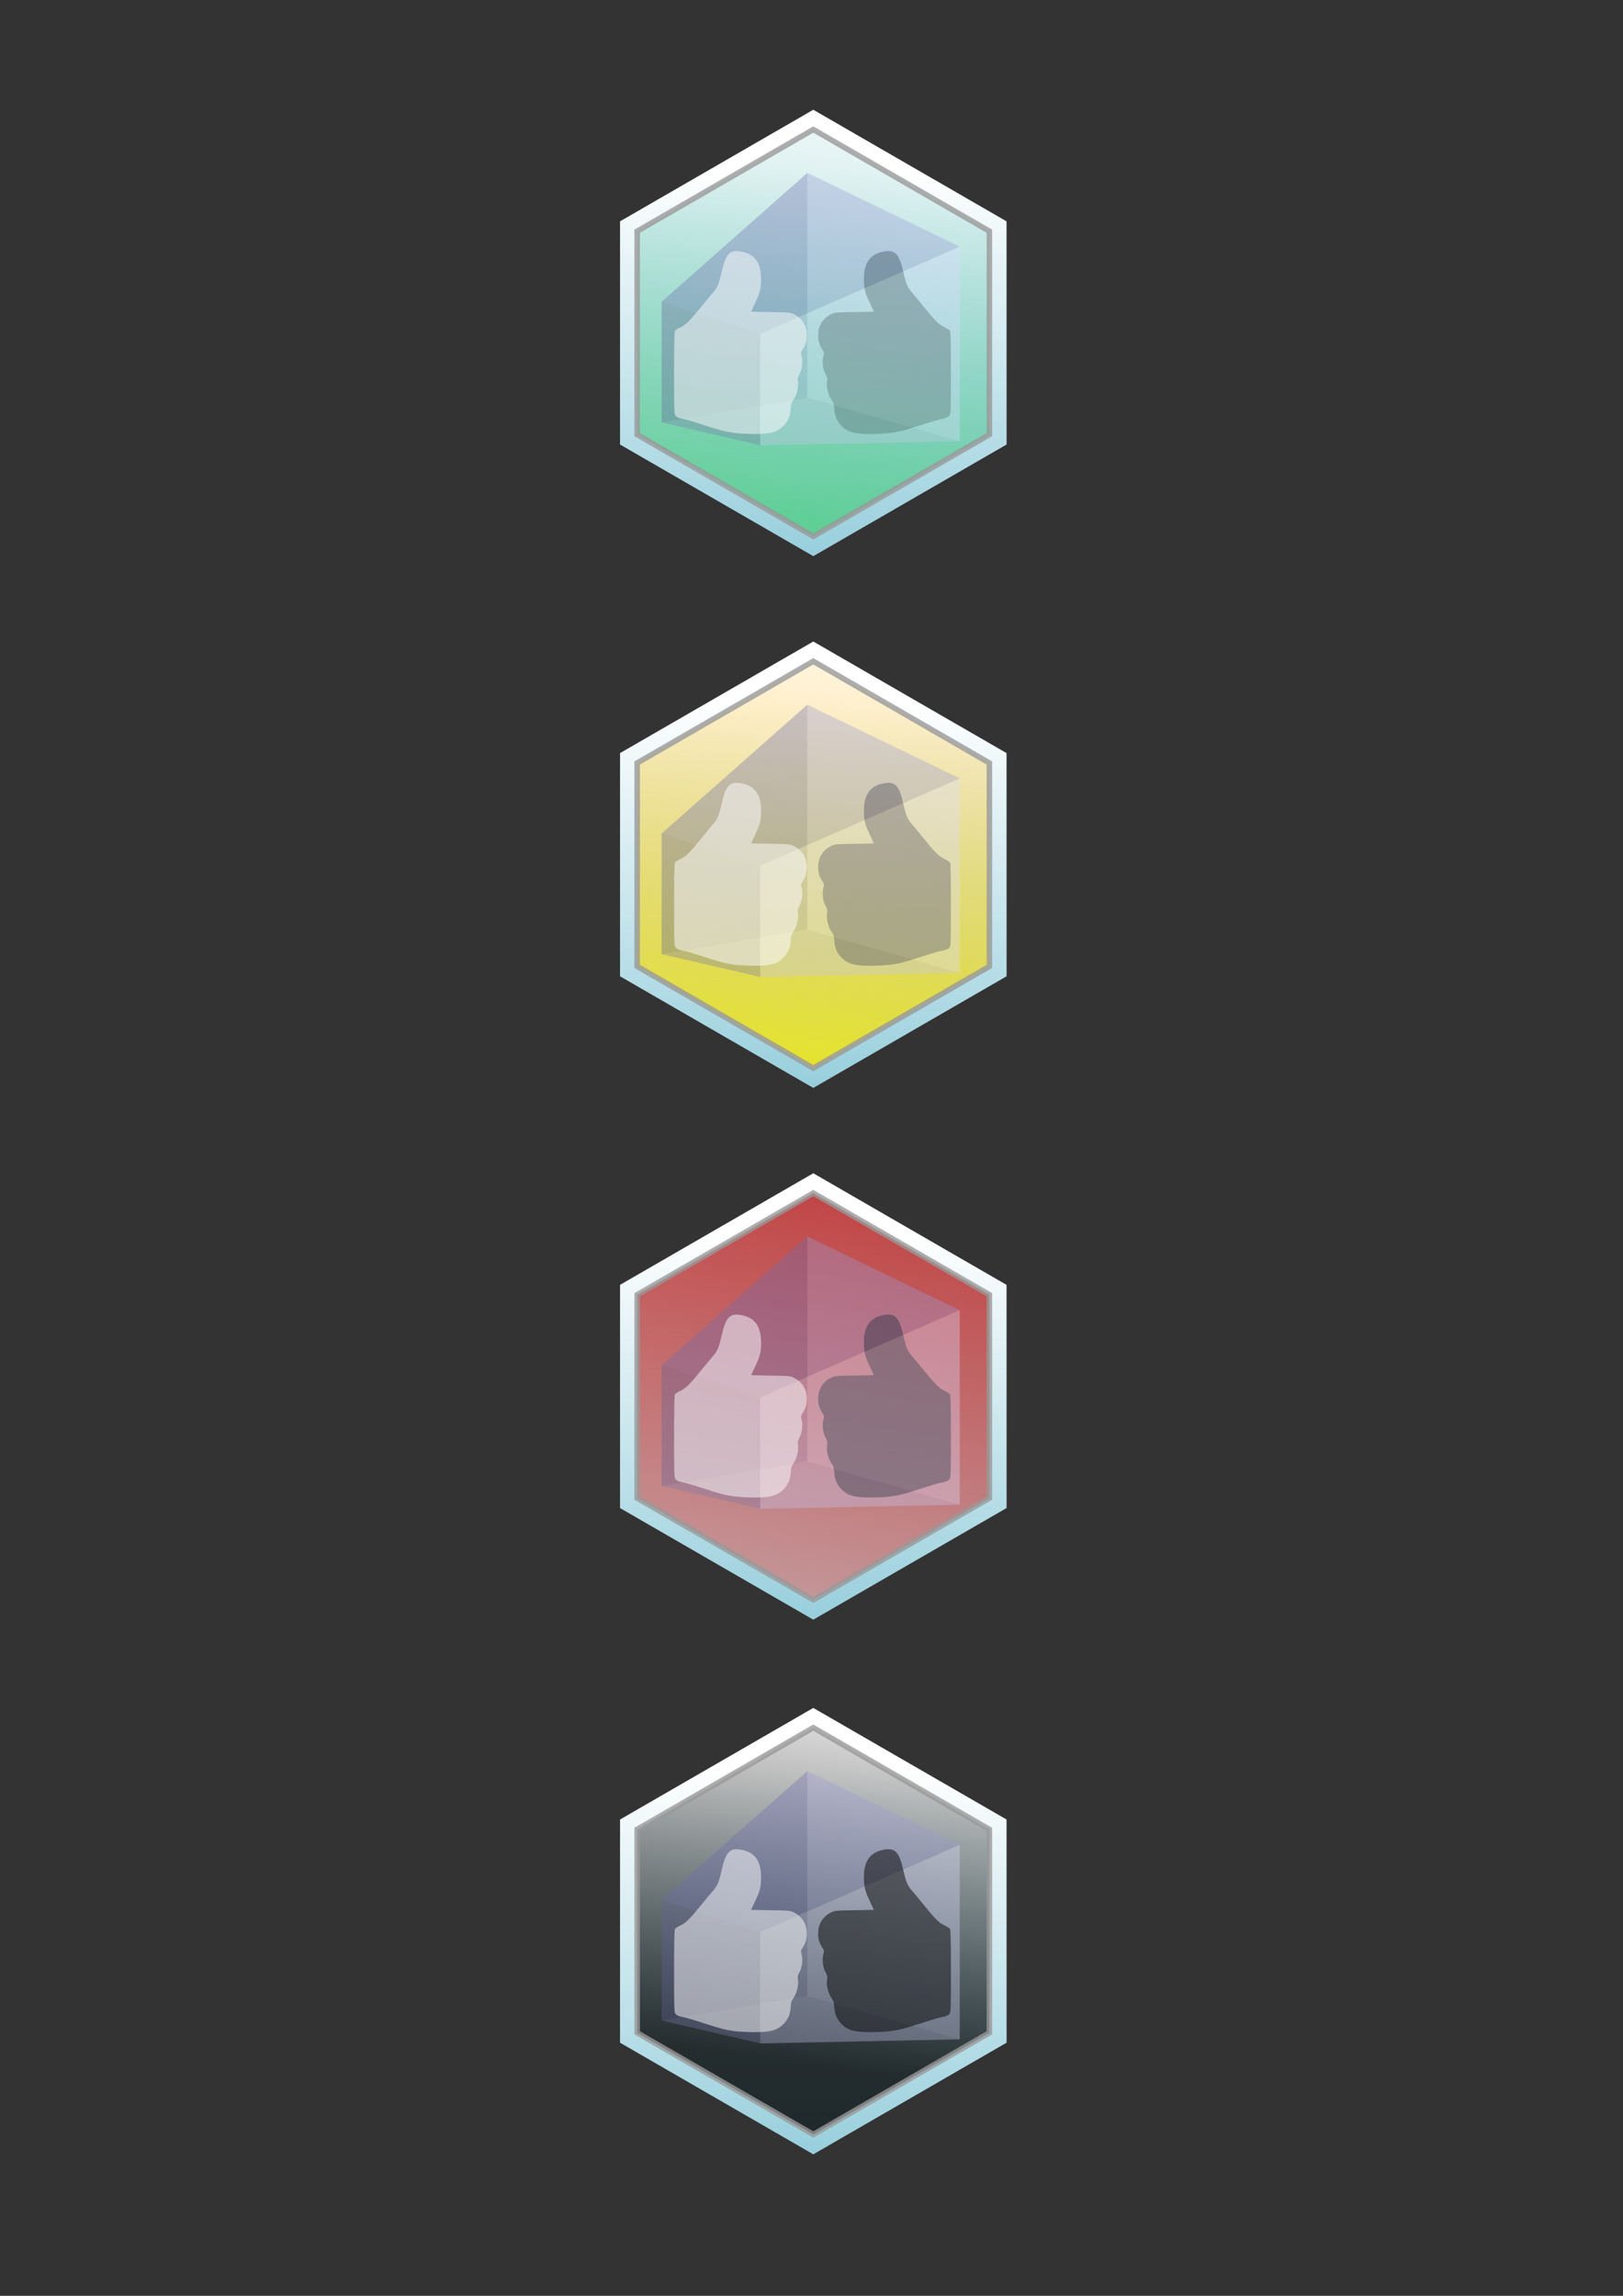 <?xml version="1.0" encoding="UTF-8" standalone="no"?>
<!-- Created with Inkscape (http://www.inkscape.org/) -->

<svg
   xmlns:dc="http://purl.org/dc/elements/1.1/"
   xmlns:cc="http://creativecommons.org/ns#"
   xmlns:rdf="http://www.w3.org/1999/02/22-rdf-syntax-ns#"
   xmlns:svg="http://www.w3.org/2000/svg"
   xmlns="http://www.w3.org/2000/svg"
   xmlns:xlink="http://www.w3.org/1999/xlink"
   xmlns:sodipodi="http://sodipodi.sourceforge.net/DTD/sodipodi-0.dtd"
   xmlns:inkscape="http://www.inkscape.org/namespaces/inkscape"
   width="210mm"
   height="297mm"
   viewBox="0 0 210 297"
   version="1.1"
   id="svg8"
   inkscape:version="0.92.2 (5c3e80d, 2017-08-06)"
   sodipodi:docname="dribdat_badge.svg">
  <rect x="0" y="0" width="210" height="297" fill="#333333" stroke="none"/>
  <defs
     id="defs2">
    <linearGradient
       id="linearGradient902"
       inkscape:collect="always">
      <stop
         id="stop898"
         offset="0"
         style="stop-color:#000000;stop-opacity:1" />
      <stop
         id="stop900"
         offset="1"
         style="stop-color:#000000;stop-opacity:0" />
    </linearGradient>
    <linearGradient
       inkscape:collect="always"
       id="linearGradient1105">
      <stop
         style="stop-color:#e3dbdb;stop-opacity:1"
         offset="0"
         id="stop1135" />
      <stop
         style="stop-color:#aa0000;stop-opacity:1"
         offset="1"
         id="stop1137" />
    </linearGradient>
    <linearGradient
       id="linearGradient1105-8"
       inkscape:collect="always">
      <stop
         id="stop1101"
         offset="0"
         style="stop-color:#f7e900;stop-opacity:1" />
      <stop
         id="stop1103"
         offset="1"
         style="stop-color:#ffa300;stop-opacity:0" />
    </linearGradient>
    <inkscape:perspective
       sodipodi:type="inkscape:persp3d"
       inkscape:vp_x="241.09737 : 815.63533 : 1"
       inkscape:vp_y="0 : 3779.5275 : 0"
       inkscape:vp_z="946.29712 : 684.80147 : 1"
       inkscape:persp3d-origin="487.05722 : 497.71486 : 1"
       id="perspective1025" />
    <linearGradient
       id="linearGradient946"
       inkscape:collect="always">
      <stop
         id="stop942"
         offset="0"
         style="stop-color:#2cf706;stop-opacity:1" />
      <stop
         id="stop944"
         offset="1"
         style="stop-color:#0088aa;stop-opacity:0;" />
    </linearGradient>
    <linearGradient
       inkscape:collect="always"
       id="linearGradient932">
      <stop
         style="stop-color:#0088aa;stop-opacity:1;"
         offset="0"
         id="stop928" />
      <stop
         style="stop-color:#0088aa;stop-opacity:0;"
         offset="1"
         id="stop930" />
    </linearGradient>
    <inkscape:perspective
       sodipodi:type="inkscape:persp3d"
       inkscape:vp_x="63.790344 : 222.80396 : 1"
       inkscape:vp_y="0 : 1000 : 0"
       inkscape:vp_z="250.37444 : 188.1875 : 1"
       inkscape:persp3d-origin="128.86722 : 138.6875 : 1"
       id="perspective10" />
    <linearGradient
       inkscape:collect="always"
       xlink:href="#linearGradient946"
       id="linearGradient934"
       x1="73.146"
       y1="162.447"
       x2="90.605"
       y2="62.511"
       gradientUnits="userSpaceOnUse"
       gradientTransform="translate(20.108,-39.688)" />
    <linearGradient
       inkscape:collect="always"
       xlink:href="#linearGradient932"
       id="linearGradient940"
       gradientUnits="userSpaceOnUse"
       x1="107.134"
       y1="124.372"
       x2="107.134"
       y2="79.276"
       gradientTransform="matrix(1.097,0,0,1.097,11.837,-49.271)" />
    <linearGradient
       inkscape:collect="always"
       xlink:href="#linearGradient932"
       id="linearGradient1069"
       gradientUnits="userSpaceOnUse"
       gradientTransform="matrix(1.097,0,0,1.097,11.837,-49.271)"
       x1="107.134"
       y1="124.372"
       x2="107.134"
       y2="79.276" />
    <linearGradient
       inkscape:collect="always"
       xlink:href="#linearGradient1105-8"
       id="linearGradient1071"
       gradientUnits="userSpaceOnUse"
       gradientTransform="translate(20.108,-39.688)"
       x1="85.123"
       y1="124.946"
       x2="90.605"
       y2="62.511" />
    <linearGradient
       inkscape:collect="always"
       xlink:href="#linearGradient932"
       id="linearGradient1097"
       gradientUnits="userSpaceOnUse"
       gradientTransform="matrix(1.097,0,0,1.097,11.837,-49.271)"
       x1="107.134"
       y1="124.372"
       x2="107.134"
       y2="79.276" />
    <linearGradient
       inkscape:collect="always"
       xlink:href="#linearGradient1105"
       id="linearGradient1099"
       gradientUnits="userSpaceOnUse"
       gradientTransform="translate(20.108,-39.688)"
       x1="73.146"
       y1="162.447"
       x2="90.605"
       y2="62.511" />
    <linearGradient
       inkscape:collect="always"
       xlink:href="#linearGradient932"
       id="linearGradient1131"
       gradientUnits="userSpaceOnUse"
       gradientTransform="matrix(1.097,0,0,1.097,11.837,-49.271)"
       x1="107.134"
       y1="124.372"
       x2="107.134"
       y2="79.276" />
    <linearGradient
       inkscape:collect="always"
       xlink:href="#linearGradient902"
       id="linearGradient1133"
       gradientUnits="userSpaceOnUse"
       gradientTransform="translate(20.108,-39.688)"
       x1="83.27"
       y1="115.685"
       x2="90.605"
       y2="62.511" />
    <linearGradient
       inkscape:collect="always"
       xlink:href="#linearGradient946"
       id="linearGradient1140"
       gradientUnits="userSpaceOnUse"
       gradientTransform="translate(20.108,-39.688)"
       x1="73.146"
       y1="162.447"
       x2="90.605"
       y2="62.511" />
  </defs>
  <sodipodi:namedview
     id="base"
     pagecolor="#ffffff"
     bordercolor="#666666"
     borderopacity="1.0"
     inkscape:pageopacity="0.0"
     inkscape:pageshadow="2"
     inkscape:zoom="0.41162109"
     inkscape:cx="-481.45134"
     inkscape:cy="133.67712"
     inkscape:document-units="mm"
     inkscape:current-layer="layer1"
     showgrid="false"
     inkscape:window-width="1920"
     inkscape:window-height="1016"
     inkscape:window-x="0"
     inkscape:window-y="27"
     inkscape:window-maximized="1" />
  <g
     inkscape:label="Layer 1"
     inkscape:groupmode="layer"
     id="layer1">
    <g
       id="g987"
       transform="translate(0,-15.875)"
       inkscape:export-filename="/home/oleg/badge-green.png"
       inkscape:export-xdpi="62.25"
       inkscape:export-ydpi="62.25">
      <path
         d="m 130.235,73.379 -25.003,14.435 -25.003,-14.435 0,-28.871 25.003,-14.435 25.003,14.435 z"
         inkscape:randomized="0"
         inkscape:rounded="0"
         inkscape:flatsided="true"
         sodipodi:arg2="1.0471976"
         sodipodi:arg1="0.52359878"
         sodipodi:r2="25.003017"
         sodipodi:r1="28.870998"
         sodipodi:cy="58.943878"
         sodipodi:cx="105.23178"
         sodipodi:sides="6"
         id="path1161"
         style="color:#000000;overflow:visible;opacity:1;fill:#ffffff;fill-opacity:1;stroke:none;stroke-width:0.783;stroke-miterlimit:4;stroke-dasharray:none;stroke-opacity:1"
         sodipodi:type="star" />
      <path
         sodipodi:type="star"
         style="color:#000000;overflow:visible;opacity:0.4;fill:url(#linearGradient940);fill-opacity:1;stroke:none;stroke-width:0.783;stroke-miterlimit:4;stroke-dasharray:none;stroke-opacity:1"
         id="path938"
         sodipodi:sides="6"
         sodipodi:cx="105.23178"
         sodipodi:cy="58.943878"
         sodipodi:r1="28.870998"
         sodipodi:r2="25.003017"
         sodipodi:arg1="0.52359878"
         sodipodi:arg2="1.0471976"
         inkscape:flatsided="true"
         inkscape:rounded="0"
         inkscape:randomized="0"
         d="m 130.235,73.379 -25.003,14.435 -25.003,-14.435 0,-28.871 25.003,-14.435 25.003,14.435 z" />
      <path
         style="opacity:0.41;fill:#000000;stroke-width:0.099"
         d="m 115.235,71.881 c 1.211,-0.166 1.81,-0.322 4.148,-1.083 1.059,-0.345 2.104,-0.657 2.321,-0.693 0.698,-0.117 1.017,-0.252 1.177,-0.496 0.138,-0.21 0.156,-0.867 0.156,-5.483 0,-3.554 -0.034,-5.309 -0.106,-5.443 -0.058,-0.109 -0.381,-0.322 -0.716,-0.472 -0.703,-0.316 -1.261,-0.873 -2.847,-2.843 -0.56,-0.695 -1.179,-1.441 -1.377,-1.659 -0.54,-0.593 -0.767,-1.125 -1.087,-2.555 -0.555,-2.473 -1.071,-3.019 -2.586,-2.733 -1.737,0.328 -2.539,1.458 -2.539,3.575 0,1.199 0.133,1.739 0.749,3.033 0.294,0.618 0.535,1.137 0.535,1.154 0,0.017 -1.122,0.045 -2.494,0.062 -2.302,0.028 -2.529,0.047 -2.95,0.242 -1.06,0.49 -1.682,1.391 -1.749,2.535 -0.047,0.794 0.099,1.383 0.499,2.013 0.276,0.435 0.285,0.482 0.171,0.889 -0.191,0.681 -0.076,1.688 0.264,2.316 0.241,0.445 0.276,0.594 0.215,0.926 -0.135,0.739 0.131,1.839 0.603,2.491 0.227,0.313 0.285,0.513 0.324,1.118 0.059,0.906 0.338,1.573 0.899,2.152 0.839,0.865 1.698,1.104 3.921,1.091 0.842,-0.005 1.953,-0.067 2.469,-0.137 z"
         id="path936"
         inkscape:connector-curvature="0"
         sodipodi:nodetypes="csccsccccssssssccccccccccc" />
      <path
         d="m 128.02,72.101 -22.789,13.157 -22.789,-13.157 0,-26.314 22.789,-13.157 22.789,13.157 z"
         inkscape:randomized="0"
         inkscape:rounded="0"
         inkscape:flatsided="true"
         sodipodi:arg2="1.0471976"
         sodipodi:arg1="0.52359878"
         sodipodi:r2="22.788717"
         sodipodi:r1="26.314146"
         sodipodi:cy="58.943878"
         sodipodi:cx="105.23178"
         sodipodi:sides="6"
         id="path42"
         style="color:#000000;overflow:visible;opacity:0.8;fill:url(#linearGradient1140);fill-opacity:1;stroke:#999999;stroke-width:0.713;stroke-miterlimit:4;stroke-dasharray:none;stroke-opacity:1"
         sodipodi:type="star" />
      <g
         id="g12"
         style="color:#000000;overflow:visible;opacity:0.8;fill:#0088aa;fill-opacity:0.259;stroke:#999999;stroke-width:1.89;stroke-miterlimit:4;stroke-dasharray:none;stroke-opacity:1">
        <path
           d="m 85.618,54.903 v 15.61 l 12.747,2.963 v -14.402 z"
           style="fill:#353564;fill-rule:evenodd;stroke:none;stroke-width:1.076px;stroke-linecap:butt;stroke-linejoin:round;stroke-opacity:1"
           id="path1031"
           inkscape:connector-curvature="0" />
        <path
           d="M 98.365,59.074 124.178,47.784 v 25.155 l -25.813,0.537 z"
           style="fill:#e9e9ff;fill-rule:evenodd;stroke:none;stroke-width:1.076px;stroke-linecap:butt;stroke-linejoin:round;stroke-opacity:1"
           id="path1033"
           inkscape:connector-curvature="0" />
        <path
           d="m 85.618,54.903 18.843,-16.654 19.717,9.535 -25.813,11.29 z"
           style="fill:#4d4d9f;fill-rule:evenodd;stroke:none;stroke-width:1.076px;stroke-linecap:butt;stroke-linejoin:round;stroke-opacity:1"
           id="path1035"
           inkscape:connector-curvature="0" />
        <path
           d="m 85.618,70.513 18.843,-3.179 19.717,5.605 -25.813,0.537 z"
           style="fill:#afafde;fill-rule:evenodd;stroke:none;stroke-width:1.076px;stroke-linecap:butt;stroke-linejoin:round;stroke-opacity:1"
           id="path1037"
           inkscape:connector-curvature="0" />
        <path
           d="m 104.461,38.249 v 29.086 l 19.717,5.605 v -25.155 z"
           style="fill:#d7d7ff;fill-rule:evenodd;stroke:none;stroke-width:1.076px;stroke-linecap:butt;stroke-linejoin:round;stroke-opacity:1"
           id="path1039"
           inkscape:connector-curvature="0" />
        <path
           d="M 85.618,54.903 104.461,38.249 v 29.086 l -18.843,3.179 z"
           style="fill:#8686bf;fill-rule:evenodd;stroke:none;stroke-width:1.076px;stroke-linecap:butt;stroke-linejoin:round;stroke-opacity:1"
           id="path1041"
           inkscape:connector-curvature="0" />
      </g>
      <path
         sodipodi:nodetypes="csccsccccssssssccccccccccc"
         inkscape:connector-curvature="0"
         id="path926"
         d="M 95.022,71.881 C 93.81,71.715 93.211,71.559 90.874,70.798 89.814,70.453 88.77,70.141 88.553,70.104 87.854,69.987 87.535,69.852 87.375,69.609 c -0.138,-0.21 -0.156,-0.867 -0.156,-5.483 0,-3.554 0.034,-5.309 0.106,-5.443 0.058,-0.109 0.381,-0.322 0.716,-0.472 0.703,-0.316 1.261,-0.873 2.847,-2.843 0.56,-0.695 1.179,-1.441 1.377,-1.659 0.54,-0.593 0.767,-1.125 1.087,-2.555 0.555,-2.473 1.071,-3.019 2.586,-2.733 1.737,0.328 2.539,1.458 2.539,3.575 0,1.199 -0.133,1.739 -0.749,3.033 -0.294,0.618 -0.535,1.137 -0.535,1.154 0,0.017 1.122,0.045 2.494,0.062 2.302,0.028 2.529,0.047 2.95,0.242 1.06,0.49 1.682,1.391 1.749,2.535 0.047,0.794 -0.099,1.383 -0.499,2.013 -0.276,0.435 -0.285,0.482 -0.171,0.889 0.191,0.681 0.076,1.688 -0.264,2.316 -0.241,0.445 -0.276,0.594 -0.215,0.926 0.135,0.739 -0.131,1.839 -0.603,2.491 -0.227,0.313 -0.285,0.513 -0.324,1.118 -0.059,0.906 -0.338,1.573 -0.899,2.152 -0.839,0.865 -1.698,1.104 -3.921,1.091 -0.842,-0.005 -1.953,-0.067 -2.469,-0.137 z"
         style="opacity:0.5;fill:#ffffff;stroke-width:0.099" />
    </g>
    <path
       style="color:#000000;overflow:visible;opacity:1;fill:#000000;fill-opacity:0.259;stroke:none;stroke-width:0.569;stroke-miterlimit:4;stroke-dasharray:none;stroke-opacity:1"
       d=""
       id="path877"
       inkscape:connector-curvature="0" />
    <path
       style="color:#000000;overflow:visible;opacity:1;fill:#000000;fill-opacity:0.259;stroke:none;stroke-width:0.569;stroke-miterlimit:4;stroke-dasharray:none;stroke-opacity:1"
       d=""
       id="path885"
       inkscape:connector-curvature="0" />
    <path
       style="color:#000000;overflow:visible;opacity:1;fill:#000000;fill-opacity:0.259;stroke:none;stroke-width:0.569;stroke-miterlimit:4;stroke-dasharray:none;stroke-opacity:1"
       d=""
       id="path887"
       inkscape:connector-curvature="0" />
    <path
       style="color:#000000;overflow:visible;opacity:1;fill:#000000;fill-opacity:0.259;stroke:none;stroke-width:0.569;stroke-miterlimit:4;stroke-dasharray:none;stroke-opacity:1"
       d=""
       id="path889"
       inkscape:connector-curvature="0" />
    <path
       style="color:#000000;overflow:visible;opacity:1;fill:#000000;fill-opacity:0.259;stroke:none;stroke-width:0.569;stroke-miterlimit:4;stroke-dasharray:none;stroke-opacity:1"
       d=""
       id="path891"
       inkscape:connector-curvature="0" />
    <path
       style="color:#000000;overflow:visible;opacity:1;fill:#000000;fill-opacity:0.259;stroke:none;stroke-width:0.569;stroke-miterlimit:4;stroke-dasharray:none;stroke-opacity:1"
       d=""
       id="path893"
       inkscape:connector-curvature="0" />
    <path
       style="color:#000000;overflow:visible;opacity:1;fill:#000000;fill-opacity:0.259;stroke:none;stroke-width:0.569;stroke-miterlimit:4;stroke-dasharray:none;stroke-opacity:1"
       d=""
       id="path901"
       inkscape:connector-curvature="0" />
    <path
       style="color:#000000;overflow:visible;opacity:1;fill:#000000;fill-opacity:0.259;stroke:none;stroke-width:0.569;stroke-miterlimit:4;stroke-dasharray:none;stroke-opacity:1"
       d=""
       id="path905"
       inkscape:connector-curvature="0" />
    <g
       id="g1067"
       transform="translate(0,52.917)"
       inkscape:export-filename="/home/oleg/badge-yellow.png"
       inkscape:export-xdpi="62.25"
       inkscape:export-ydpi="62.25">
      <path
         sodipodi:type="star"
         style="color:#000000;overflow:visible;opacity:1;fill:#ffffff;fill-opacity:1;stroke:none;stroke-width:0.783;stroke-miterlimit:4;stroke-dasharray:none;stroke-opacity:1"
         id="path1163"
         sodipodi:sides="6"
         sodipodi:cx="105.23178"
         sodipodi:cy="58.943878"
         sodipodi:r1="28.870998"
         sodipodi:r2="25.003017"
         sodipodi:arg1="0.52359878"
         sodipodi:arg2="1.0471976"
         inkscape:flatsided="true"
         inkscape:rounded="0"
         inkscape:randomized="0"
         d="m 130.235,73.379 -25.003,14.435 -25.003,-14.435 0,-28.871 25.003,-14.435 25.003,14.435 z" />
      <path
         d="m 130.235,73.379 -25.003,14.435 -25.003,-14.435 0,-28.871 25.003,-14.435 25.003,14.435 z"
         inkscape:randomized="0"
         inkscape:rounded="0"
         inkscape:flatsided="true"
         sodipodi:arg2="1.0471976"
         sodipodi:arg1="0.52359878"
         sodipodi:r2="25.003017"
         sodipodi:r1="28.870998"
         sodipodi:cy="58.943878"
         sodipodi:cx="105.23178"
         sodipodi:sides="6"
         id="path1047"
         style="color:#000000;overflow:visible;opacity:0.4;fill:url(#linearGradient1069);fill-opacity:1;stroke:none;stroke-width:0.783;stroke-miterlimit:4;stroke-dasharray:none;stroke-opacity:1"
         sodipodi:type="star" />
      <path
         sodipodi:type="star"
         style="color:#000000;overflow:visible;opacity:0.8;fill:url(#linearGradient1071);fill-opacity:1;stroke:#999999;stroke-width:0.713;stroke-miterlimit:4;stroke-dasharray:none;stroke-opacity:1"
         id="path1049"
         sodipodi:sides="6"
         sodipodi:cx="105.23178"
         sodipodi:cy="58.943878"
         sodipodi:r1="26.314146"
         sodipodi:r2="22.788717"
         sodipodi:arg1="0.52359878"
         sodipodi:arg2="1.0471976"
         inkscape:flatsided="true"
         inkscape:rounded="0"
         inkscape:randomized="0"
         d="m 128.02,72.101 -22.789,13.157 -22.789,-13.157 0,-26.314 22.789,-13.157 22.789,13.157 z" />
      <path
         sodipodi:nodetypes="csccsccccssssssccccccccccc"
         inkscape:connector-curvature="0"
         id="path1045"
         d="m 115.235,71.881 c 1.211,-0.166 1.81,-0.322 4.148,-1.083 1.059,-0.345 2.104,-0.657 2.321,-0.693 0.698,-0.117 1.017,-0.252 1.177,-0.496 0.138,-0.21 0.156,-0.867 0.156,-5.483 0,-3.554 -0.034,-5.309 -0.106,-5.443 -0.058,-0.109 -0.381,-0.322 -0.716,-0.472 -0.703,-0.316 -1.261,-0.873 -2.847,-2.843 -0.56,-0.695 -1.179,-1.441 -1.377,-1.659 -0.54,-0.593 -0.767,-1.125 -1.087,-2.555 -0.555,-2.473 -1.071,-3.019 -2.586,-2.733 -1.737,0.328 -2.539,1.458 -2.539,3.575 0,1.199 0.133,1.739 0.749,3.033 0.294,0.618 0.535,1.137 0.535,1.154 0,0.017 -1.122,0.045 -2.494,0.062 -2.302,0.028 -2.529,0.047 -2.95,0.242 -1.06,0.49 -1.682,1.391 -1.749,2.535 -0.047,0.794 0.099,1.383 0.499,2.013 0.276,0.435 0.285,0.482 0.171,0.889 -0.191,0.681 -0.076,1.688 0.264,2.316 0.241,0.445 0.276,0.594 0.215,0.926 -0.135,0.739 0.131,1.839 0.603,2.491 0.227,0.313 0.285,0.513 0.324,1.118 0.059,0.906 0.338,1.573 0.899,2.152 0.839,0.865 1.698,1.104 3.921,1.091 0.842,-0.005 1.953,-0.067 2.469,-0.137 z"
         style="opacity:0.36;fill:#000000;stroke-width:0.099" />
      <g
         style="color:#000000;overflow:visible;opacity:0.8;fill:#0088aa;fill-opacity:0.259;stroke:#999999;stroke-width:1.89;stroke-miterlimit:4;stroke-dasharray:none;stroke-opacity:1"
         id="g1063">
        <path
           id="path1051"
           style="fill:#353564;fill-rule:evenodd;stroke:none;stroke-width:1.076px;stroke-linecap:butt;stroke-linejoin:round;stroke-opacity:1"
           d="m 85.618,54.903 v 15.61 l 12.747,2.963 v -14.402 z"
           inkscape:connector-curvature="0" />
        <path
           id="path1053"
           style="fill:#e9e9ff;fill-rule:evenodd;stroke:none;stroke-width:1.076px;stroke-linecap:butt;stroke-linejoin:round;stroke-opacity:1"
           d="M 98.365,59.074 124.178,47.784 v 25.155 l -25.813,0.537 z"
           inkscape:connector-curvature="0" />
        <path
           id="path1055"
           style="fill:#4d4d9f;fill-rule:evenodd;stroke:none;stroke-width:1.076px;stroke-linecap:butt;stroke-linejoin:round;stroke-opacity:1"
           d="m 85.618,54.903 18.843,-16.654 19.717,9.535 -25.813,11.29 z"
           inkscape:connector-curvature="0" />
        <path
           id="path1057"
           style="fill:#afafde;fill-rule:evenodd;stroke:none;stroke-width:1.076px;stroke-linecap:butt;stroke-linejoin:round;stroke-opacity:1"
           d="m 85.618,70.513 18.843,-3.179 19.717,5.605 -25.813,0.537 z"
           inkscape:connector-curvature="0" />
        <path
           id="path1059"
           style="fill:#d7d7ff;fill-rule:evenodd;stroke:none;stroke-width:1.076px;stroke-linecap:butt;stroke-linejoin:round;stroke-opacity:1"
           d="m 104.461,38.249 v 29.086 l 19.717,5.605 v -25.155 z"
           inkscape:connector-curvature="0" />
        <path
           id="path1061"
           style="fill:#8686bf;fill-rule:evenodd;stroke:none;stroke-width:1.076px;stroke-linecap:butt;stroke-linejoin:round;stroke-opacity:1"
           d="M 85.618,54.903 104.461,38.249 v 29.086 l -18.843,3.179 z"
           inkscape:connector-curvature="0" />
      </g>
      <path
         style="opacity:0.5;fill:#ffffff;stroke-width:0.099"
         d="M 95.022,71.881 C 93.81,71.715 93.211,71.559 90.874,70.798 89.814,70.453 88.77,70.141 88.553,70.104 87.854,69.987 87.535,69.852 87.375,69.609 c -0.138,-0.21 -0.156,-0.867 -0.156,-5.483 0,-3.554 0.034,-5.309 0.106,-5.443 0.058,-0.109 0.381,-0.322 0.716,-0.472 0.703,-0.316 1.261,-0.873 2.847,-2.843 0.56,-0.695 1.179,-1.441 1.377,-1.659 0.54,-0.593 0.767,-1.125 1.087,-2.555 0.555,-2.473 1.071,-3.019 2.586,-2.733 1.737,0.328 2.539,1.458 2.539,3.575 0,1.199 -0.133,1.739 -0.749,3.033 -0.294,0.618 -0.535,1.137 -0.535,1.154 0,0.017 1.122,0.045 2.494,0.062 2.302,0.028 2.529,0.047 2.95,0.242 1.06,0.49 1.682,1.391 1.749,2.535 0.047,0.794 -0.099,1.383 -0.499,2.013 -0.276,0.435 -0.285,0.482 -0.171,0.889 0.191,0.681 0.076,1.688 -0.264,2.316 -0.241,0.445 -0.276,0.594 -0.215,0.926 0.135,0.739 -0.131,1.839 -0.603,2.491 -0.227,0.313 -0.285,0.513 -0.324,1.118 -0.059,0.906 -0.338,1.573 -0.899,2.152 -0.839,0.865 -1.698,1.104 -3.921,1.091 -0.842,-0.005 -1.953,-0.067 -2.469,-0.137 z"
         id="path1065"
         inkscape:connector-curvature="0"
         sodipodi:nodetypes="csccsccccssssssccccccccccc" />
    </g>
    <g
       transform="translate(0,121.708)"
       id="g1095"
       inkscape:export-filename="/home/oleg/badge-red.png"
       inkscape:export-xdpi="62.25"
       inkscape:export-ydpi="62.25">
      <path
         d="m 130.235,73.379 -25.003,14.435 -25.003,-14.435 0,-28.871 25.003,-14.435 25.003,14.435 z"
         inkscape:randomized="0"
         inkscape:rounded="0"
         inkscape:flatsided="true"
         sodipodi:arg2="1.0471976"
         sodipodi:arg1="0.52359878"
         sodipodi:r2="25.003017"
         sodipodi:r1="28.870998"
         sodipodi:cy="58.943878"
         sodipodi:cx="105.23178"
         sodipodi:sides="6"
         id="path1165"
         style="color:#000000;overflow:visible;opacity:1;fill:#ffffff;fill-opacity:1;stroke:none;stroke-width:0.783;stroke-miterlimit:4;stroke-dasharray:none;stroke-opacity:1"
         sodipodi:type="star" />
      <path
         sodipodi:type="star"
         style="color:#000000;overflow:visible;opacity:0.4;fill:url(#linearGradient1097);fill-opacity:1;stroke:none;stroke-width:0.783;stroke-miterlimit:4;stroke-dasharray:none;stroke-opacity:1"
         id="path1075"
         sodipodi:sides="6"
         sodipodi:cx="105.23178"
         sodipodi:cy="58.943878"
         sodipodi:r1="28.870998"
         sodipodi:r2="25.003017"
         sodipodi:arg1="0.52359878"
         sodipodi:arg2="1.0471976"
         inkscape:flatsided="true"
         inkscape:rounded="0"
         inkscape:randomized="0"
         d="m 130.235,73.379 -25.003,14.435 -25.003,-14.435 0,-28.871 25.003,-14.435 25.003,14.435 z" />
      <path
         d="m 128.02,72.101 -22.789,13.157 -22.789,-13.157 0,-26.314 22.789,-13.157 22.789,13.157 z"
         inkscape:randomized="0"
         inkscape:rounded="0"
         inkscape:flatsided="true"
         sodipodi:arg2="1.0471976"
         sodipodi:arg1="0.52359878"
         sodipodi:r2="22.788717"
         sodipodi:r1="26.314146"
         sodipodi:cy="58.943878"
         sodipodi:cx="105.23178"
         sodipodi:sides="6"
         id="path1077"
         style="color:#000000;overflow:visible;opacity:0.8;fill:url(#linearGradient1099);fill-opacity:1;stroke:#999999;stroke-width:0.713;stroke-miterlimit:4;stroke-dasharray:none;stroke-opacity:1"
         sodipodi:type="star" />
      <path
         style="opacity:0.51;fill:#000000;stroke-width:0.099"
         d="m 115.235,71.881 c 1.211,-0.166 1.81,-0.322 4.148,-1.083 1.059,-0.345 2.104,-0.657 2.321,-0.693 0.698,-0.117 1.017,-0.252 1.177,-0.496 0.138,-0.21 0.156,-0.867 0.156,-5.483 0,-3.554 -0.034,-5.309 -0.106,-5.443 -0.058,-0.109 -0.381,-0.322 -0.716,-0.472 -0.703,-0.316 -1.261,-0.873 -2.847,-2.843 -0.56,-0.695 -1.179,-1.441 -1.377,-1.659 -0.54,-0.593 -0.767,-1.125 -1.087,-2.555 -0.555,-2.473 -1.071,-3.019 -2.586,-2.733 -1.737,0.328 -2.539,1.458 -2.539,3.575 0,1.199 0.133,1.739 0.749,3.033 0.294,0.618 0.535,1.137 0.535,1.154 0,0.017 -1.122,0.045 -2.494,0.062 -2.302,0.028 -2.529,0.047 -2.95,0.242 -1.06,0.49 -1.682,1.391 -1.749,2.535 -0.047,0.794 0.099,1.383 0.499,2.013 0.276,0.435 0.285,0.482 0.171,0.889 -0.191,0.681 -0.076,1.688 0.264,2.316 0.241,0.445 0.276,0.594 0.215,0.926 -0.135,0.739 0.131,1.839 0.603,2.491 0.227,0.313 0.285,0.513 0.324,1.118 0.059,0.906 0.338,1.573 0.899,2.152 0.839,0.865 1.698,1.104 3.921,1.091 0.842,-0.005 1.953,-0.067 2.469,-0.137 z"
         id="path1073"
         inkscape:connector-curvature="0"
         sodipodi:nodetypes="csccsccccssssssccccccccccc" />
      <g
         id="g1091"
         style="color:#000000;overflow:visible;opacity:0.8;fill:#0088aa;fill-opacity:0.259;stroke:#999999;stroke-width:1.89;stroke-miterlimit:4;stroke-dasharray:none;stroke-opacity:1">
        <path
           inkscape:connector-curvature="0"
           d="m 85.618,54.903 v 15.61 l 12.747,2.963 v -14.402 z"
           style="fill:#353564;fill-rule:evenodd;stroke:none;stroke-width:1.076px;stroke-linecap:butt;stroke-linejoin:round;stroke-opacity:1"
           id="path1079" />
        <path
           inkscape:connector-curvature="0"
           d="M 98.365,59.074 124.178,47.784 v 25.155 l -25.813,0.537 z"
           style="fill:#e9e9ff;fill-rule:evenodd;stroke:none;stroke-width:1.076px;stroke-linecap:butt;stroke-linejoin:round;stroke-opacity:1"
           id="path1081" />
        <path
           inkscape:connector-curvature="0"
           d="m 85.618,54.903 18.843,-16.654 19.717,9.535 -25.813,11.29 z"
           style="fill:#4d4d9f;fill-rule:evenodd;stroke:none;stroke-width:1.076px;stroke-linecap:butt;stroke-linejoin:round;stroke-opacity:1"
           id="path1083" />
        <path
           inkscape:connector-curvature="0"
           d="m 85.618,70.513 18.843,-3.179 19.717,5.605 -25.813,0.537 z"
           style="fill:#afafde;fill-rule:evenodd;stroke:none;stroke-width:1.076px;stroke-linecap:butt;stroke-linejoin:round;stroke-opacity:1"
           id="path1085" />
        <path
           inkscape:connector-curvature="0"
           d="m 104.461,38.249 v 29.086 l 19.717,5.605 v -25.155 z"
           style="fill:#d7d7ff;fill-rule:evenodd;stroke:none;stroke-width:1.076px;stroke-linecap:butt;stroke-linejoin:round;stroke-opacity:1"
           id="path1087" />
        <path
           inkscape:connector-curvature="0"
           d="M 85.618,54.903 104.461,38.249 v 29.086 l -18.843,3.179 z"
           style="fill:#8686bf;fill-rule:evenodd;stroke:none;stroke-width:1.076px;stroke-linecap:butt;stroke-linejoin:round;stroke-opacity:1"
           id="path1089" />
      </g>
      <path
         sodipodi:nodetypes="csccsccccssssssccccccccccc"
         inkscape:connector-curvature="0"
         id="path1093"
         d="M 95.022,71.881 C 93.81,71.715 93.211,71.559 90.874,70.798 89.814,70.453 88.77,70.141 88.553,70.104 87.854,69.987 87.535,69.852 87.375,69.609 c -0.138,-0.21 -0.156,-0.867 -0.156,-5.483 0,-3.554 0.034,-5.309 0.106,-5.443 0.058,-0.109 0.381,-0.322 0.716,-0.472 0.703,-0.316 1.261,-0.873 2.847,-2.843 0.56,-0.695 1.179,-1.441 1.377,-1.659 0.54,-0.593 0.767,-1.125 1.087,-2.555 0.555,-2.473 1.071,-3.019 2.586,-2.733 1.737,0.328 2.539,1.458 2.539,3.575 0,1.199 -0.133,1.739 -0.749,3.033 -0.294,0.618 -0.535,1.137 -0.535,1.154 0,0.017 1.122,0.045 2.494,0.062 2.302,0.028 2.529,0.047 2.95,0.242 1.06,0.49 1.682,1.391 1.749,2.535 0.047,0.794 -0.099,1.383 -0.499,2.013 -0.276,0.435 -0.285,0.482 -0.171,0.889 0.191,0.681 0.076,1.688 -0.264,2.316 -0.241,0.445 -0.276,0.594 -0.215,0.926 0.135,0.739 -0.131,1.839 -0.603,2.491 -0.227,0.313 -0.285,0.513 -0.324,1.118 -0.059,0.906 -0.338,1.573 -0.899,2.152 -0.839,0.865 -1.698,1.104 -3.921,1.091 -0.842,-0.005 -1.953,-0.067 -2.469,-0.137 z"
         style="opacity:0.5;fill:#ffffff;stroke-width:0.099" />
    </g>
    <g
       id="g1129"
       transform="translate(0,190.874)"
       inkscape:export-filename="/home/oleg/badge-blue.png"
       inkscape:export-xdpi="62.25"
       inkscape:export-ydpi="62.25">
      <path
         sodipodi:type="star"
         style="color:#000000;overflow:visible;opacity:1;fill:#ffffff;fill-opacity:1;stroke:none;stroke-width:0.783;stroke-miterlimit:4;stroke-dasharray:none;stroke-opacity:1"
         id="path1167"
         sodipodi:sides="6"
         sodipodi:cx="105.23178"
         sodipodi:cy="58.943878"
         sodipodi:r1="28.870998"
         sodipodi:r2="25.003017"
         sodipodi:arg1="0.52359878"
         sodipodi:arg2="1.0471976"
         inkscape:flatsided="true"
         inkscape:rounded="0"
         inkscape:randomized="0"
         d="m 130.235,73.379 -25.003,14.435 -25.003,-14.435 0,-28.871 25.003,-14.435 25.003,14.435 z" />
      <path
         d="m 130.235,73.379 -25.003,14.435 -25.003,-14.435 0,-28.871 25.003,-14.435 25.003,14.435 z"
         inkscape:randomized="0"
         inkscape:rounded="0"
         inkscape:flatsided="true"
         sodipodi:arg2="1.0471976"
         sodipodi:arg1="0.52359878"
         sodipodi:r2="25.003017"
         sodipodi:r1="28.870998"
         sodipodi:cy="58.943878"
         sodipodi:cx="105.23178"
         sodipodi:sides="6"
         id="path1109"
         style="color:#000000;overflow:visible;opacity:0.4;fill:url(#linearGradient1131);fill-opacity:1;stroke:none;stroke-width:0.783;stroke-miterlimit:4;stroke-dasharray:none;stroke-opacity:1"
         sodipodi:type="star" />
      <path
         sodipodi:type="star"
         style="color:#000000;overflow:visible;opacity:0.8;fill:url(#linearGradient1133);fill-opacity:1;stroke:#999999;stroke-width:0.713;stroke-miterlimit:4;stroke-dasharray:none;stroke-opacity:1"
         id="path1111"
         sodipodi:sides="6"
         sodipodi:cx="105.23178"
         sodipodi:cy="58.943878"
         sodipodi:r1="26.314146"
         sodipodi:r2="22.788717"
         sodipodi:arg1="0.52359878"
         sodipodi:arg2="1.0471976"
         inkscape:flatsided="true"
         inkscape:rounded="0"
         inkscape:randomized="0"
         d="m 128.02,72.101 -22.789,13.157 -22.789,-13.157 0,-26.314 22.789,-13.157 22.789,13.157 z" />
      <g
         style="color:#000000;overflow:visible;opacity:0.8;fill:#0088aa;fill-opacity:0.259;stroke:#999999;stroke-width:1.89;stroke-miterlimit:4;stroke-dasharray:none;stroke-opacity:1"
         id="g1125">
        <path
           id="path1113"
           style="fill:#353564;fill-rule:evenodd;stroke:none;stroke-width:1.076px;stroke-linecap:butt;stroke-linejoin:round;stroke-opacity:1"
           d="m 85.618,54.903 v 15.61 l 12.747,2.963 v -14.402 z"
           inkscape:connector-curvature="0" />
        <path
           id="path1115"
           style="fill:#e9e9ff;fill-rule:evenodd;stroke:none;stroke-width:1.076px;stroke-linecap:butt;stroke-linejoin:round;stroke-opacity:1"
           d="M 98.365,59.074 124.178,47.784 v 25.155 l -25.813,0.537 z"
           inkscape:connector-curvature="0" />
        <path
           id="path1117"
           style="fill:#4d4d9f;fill-rule:evenodd;stroke:none;stroke-width:1.076px;stroke-linecap:butt;stroke-linejoin:round;stroke-opacity:1"
           d="m 85.618,54.903 18.843,-16.654 19.717,9.535 -25.813,11.29 z"
           inkscape:connector-curvature="0" />
        <path
           id="path1119"
           style="fill:#afafde;fill-rule:evenodd;stroke:none;stroke-width:1.076px;stroke-linecap:butt;stroke-linejoin:round;stroke-opacity:1"
           d="m 85.618,70.513 18.843,-3.179 19.717,5.605 -25.813,0.537 z"
           inkscape:connector-curvature="0" />
        <path
           id="path1121"
           style="fill:#d7d7ff;fill-rule:evenodd;stroke:none;stroke-width:1.076px;stroke-linecap:butt;stroke-linejoin:round;stroke-opacity:1"
           d="m 104.461,38.249 v 29.086 l 19.717,5.605 v -25.155 z"
           inkscape:connector-curvature="0" />
        <path
           id="path1123"
           style="fill:#8686bf;fill-rule:evenodd;stroke:none;stroke-width:1.076px;stroke-linecap:butt;stroke-linejoin:round;stroke-opacity:1"
           d="M 85.618,54.903 104.461,38.249 v 29.086 l -18.843,3.179 z"
           inkscape:connector-curvature="0" />
      </g>
      <path
         sodipodi:nodetypes="csccsccccssssssccccccccccc"
         inkscape:connector-curvature="0"
         id="path1107"
         d="m 115.235,71.881 c 1.211,-0.166 1.81,-0.322 4.148,-1.083 1.059,-0.345 2.104,-0.657 2.321,-0.693 0.698,-0.117 1.017,-0.252 1.177,-0.496 0.138,-0.21 0.156,-0.867 0.156,-5.483 0,-3.554 -0.034,-5.309 -0.106,-5.443 -0.058,-0.109 -0.381,-0.322 -0.716,-0.472 -0.703,-0.316 -1.261,-0.873 -2.847,-2.843 -0.56,-0.695 -1.179,-1.441 -1.377,-1.659 -0.54,-0.593 -0.767,-1.125 -1.087,-2.555 -0.555,-2.473 -1.071,-3.019 -2.586,-2.733 -1.737,0.328 -2.539,1.458 -2.539,3.575 0,1.199 0.133,1.739 0.749,3.033 0.294,0.618 0.535,1.137 0.535,1.154 0,0.017 -1.122,0.045 -2.494,0.062 -2.302,0.028 -2.529,0.047 -2.95,0.242 -1.06,0.49 -1.682,1.391 -1.749,2.535 -0.047,0.794 0.099,1.383 0.499,2.013 0.276,0.435 0.285,0.482 0.171,0.889 -0.191,0.681 -0.076,1.688 0.264,2.316 0.241,0.445 0.276,0.594 0.215,0.926 -0.135,0.739 0.131,1.839 0.603,2.491 0.227,0.313 0.285,0.513 0.324,1.118 0.059,0.906 0.338,1.573 0.899,2.152 0.839,0.865 1.698,1.104 3.921,1.091 0.842,-0.005 1.953,-0.067 2.469,-0.137 z"
         style="opacity:0.5;fill:#000000;stroke-width:0.099" />
      <path
         style="opacity:0.5;fill:#ffffff;stroke-width:0.099"
         d="M 95.022,71.881 C 93.81,71.715 93.211,71.559 90.874,70.798 89.814,70.453 88.77,70.141 88.553,70.104 87.854,69.987 87.535,69.852 87.375,69.609 c -0.138,-0.21 -0.156,-0.867 -0.156,-5.483 0,-3.554 0.034,-5.309 0.106,-5.443 0.058,-0.109 0.381,-0.322 0.716,-0.472 0.703,-0.316 1.261,-0.873 2.847,-2.843 0.56,-0.695 1.179,-1.441 1.377,-1.659 0.54,-0.593 0.767,-1.125 1.087,-2.555 0.555,-2.473 1.071,-3.019 2.586,-2.733 1.737,0.328 2.539,1.458 2.539,3.575 0,1.199 -0.133,1.739 -0.749,3.033 -0.294,0.618 -0.535,1.137 -0.535,1.154 0,0.017 1.122,0.045 2.494,0.062 2.302,0.028 2.529,0.047 2.95,0.242 1.06,0.49 1.682,1.391 1.749,2.535 0.047,0.794 -0.099,1.383 -0.499,2.013 -0.276,0.435 -0.285,0.482 -0.171,0.889 0.191,0.681 0.076,1.688 -0.264,2.316 -0.241,0.445 -0.276,0.594 -0.215,0.926 0.135,0.739 -0.131,1.839 -0.603,2.491 -0.227,0.313 -0.285,0.513 -0.324,1.118 -0.059,0.906 -0.338,1.573 -0.899,2.152 -0.839,0.865 -1.698,1.104 -3.921,1.091 -0.842,-0.005 -1.953,-0.067 -2.469,-0.137 z"
         id="path1127"
         inkscape:connector-curvature="0"
         sodipodi:nodetypes="csccsccccssssssccccccccccc" />
    </g>
  </g>
</svg>
